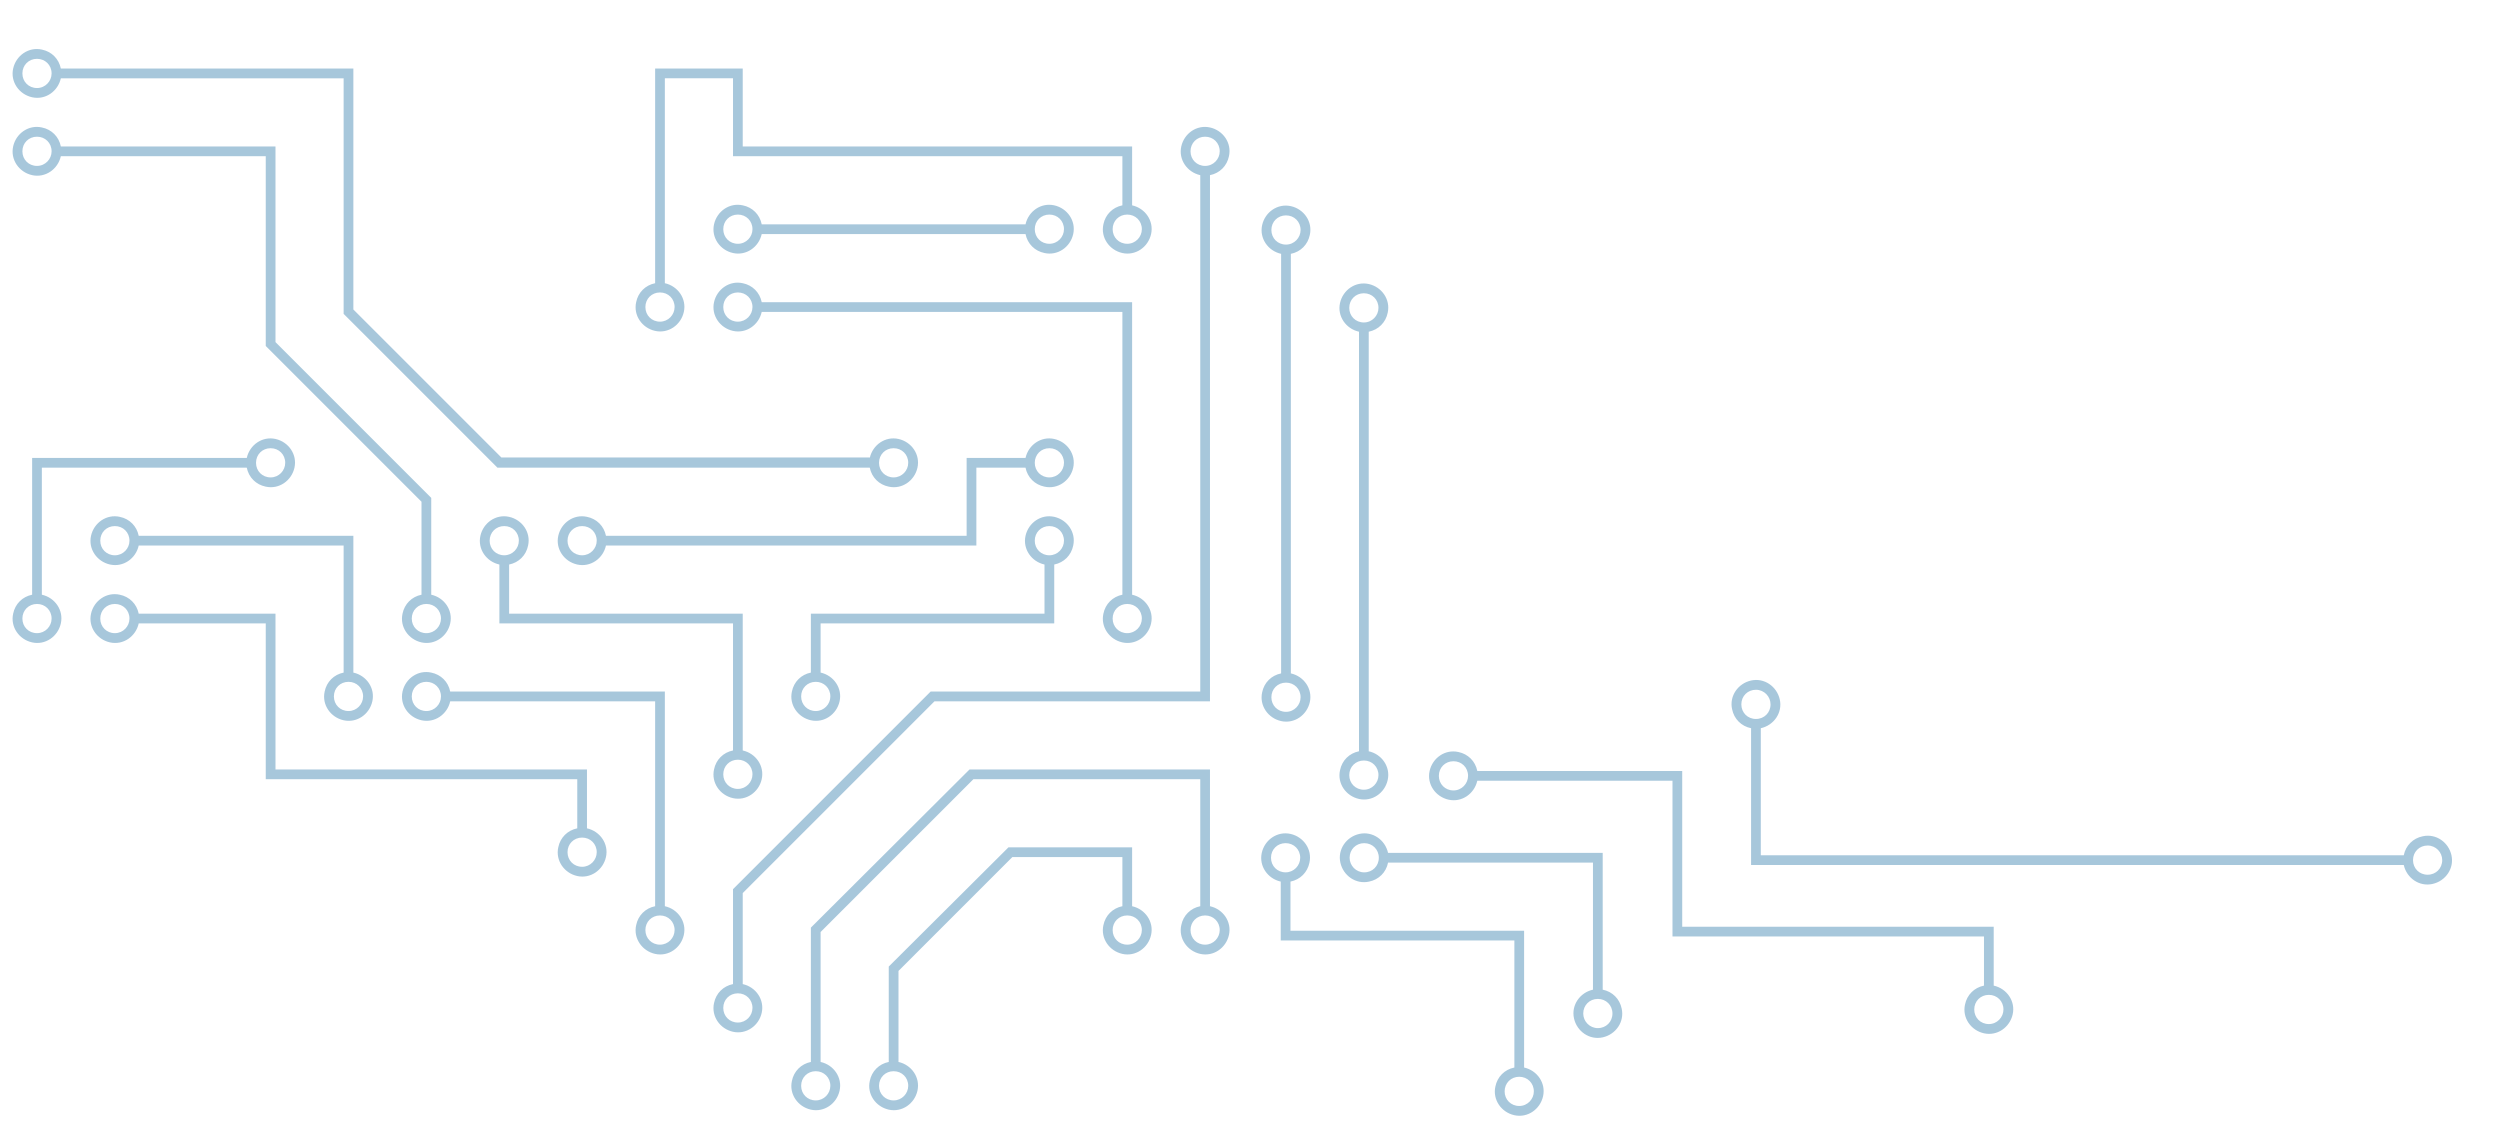 <?xml version="1.0" encoding="utf-8"?>
<!-- Generator: Adobe Illustrator 23.0.4, SVG Export Plug-In . SVG Version: 6.00 Build 0)  -->
<svg version="1.1" id="Layer_1" xmlns="http://www.w3.org/2000/svg" xmlns:xlink="http://www.w3.org/1999/xlink" x="0px" y="0px"
	 viewBox="0 0 513.643 230.526" enable-background="new 0 0 513.643 230.526" xml:space="preserve">
<g opacity="0.5">
	<path fill="#508FB8" d="M279.215,68.153c-2.7-0.6-4.5-3.2-3.9-5.9c0.6-2.7,3.2-4.5,5.9-3.9s4.5,3.2,3.9,5.9c-0.4,2-1.9,3.5-3.9,3.9
		v86.2c2.7,0.6,4.5,3.2,3.9,5.9s-3.2,4.5-5.9,3.9s-4.5-3.2-3.9-5.9c0.4-2,1.9-3.5,3.9-3.9V68.153z M265.215,138.353
		c2.7,0.6,4.5,3.2,3.9,5.9s-3.2,4.5-5.9,3.9s-4.5-3.2-3.9-5.9c0.4-2,1.9-3.5,3.9-3.9v-86.2c-2.7-0.6-4.5-3.2-3.9-5.9
		c0.6-2.7,3.2-4.5,5.9-3.9s4.5,3.2,3.9,5.9c-0.4,2-1.9,3.5-3.9,3.9V138.353z M210.701,46.087c0.6-2.7,3.2-4.5,5.9-3.9
		s4.5,3.2,3.9,5.9s-3.2,4.5-5.9,3.9c-2-0.4-3.5-1.9-3.9-3.9h-54.2c-0.6,2.7-3.2,4.5-5.9,3.9s-4.5-3.2-3.9-5.9s3.2-4.5,5.9-3.9
		c2,0.4,3.5,1.9,3.9,3.9H210.701z M124.501,110.087h74.1v-16h12.1c0.6-2.7,3.2-4.5,5.9-3.9s4.5,3.2,3.9,5.9s-3.2,4.5-5.9,3.9
		c-2-0.4-3.5-1.9-3.9-3.9h-10.1v16h-76.1c-0.6,2.7-3.2,4.5-5.9,3.9s-4.5-3.2-3.9-5.9c0.6-2.7,3.2-4.5,5.9-3.9
		C122.601,106.587,124.101,108.087,124.501,110.087L124.501,110.087z M102.601,115.987c-2.7-0.6-4.5-3.2-3.9-5.9s3.2-4.5,5.9-3.9
		s4.5,3.2,3.9,5.9c-0.4,2-1.9,3.5-3.9,3.9v10.1h48v28.1c2.7,0.6,4.5,3.2,3.9,5.9c-0.6,2.7-3.2,4.5-5.9,3.9c-2.7-0.6-4.5-3.2-3.9-5.9
		c0.4-2,1.9-3.5,3.9-3.9v-26.1h-48C102.601,128.087,102.601,115.987,102.601,115.987z M232.601,122.187c2.7,0.6,4.5,3.2,3.9,5.9
		c-0.6,2.7-3.2,4.5-5.9,3.9c-2.7-0.6-4.5-3.2-3.9-5.9c0.4-2,1.9-3.5,3.9-3.9v-58.1h-74.1c-0.6,2.7-3.2,4.5-5.9,3.9s-4.5-3.2-3.9-5.9
		s3.2-4.5,5.9-3.9c2,0.4,3.5,1.9,3.9,3.9h76.1V122.187L232.601,122.187z M168.601,138.187c2.7,0.6,4.5,3.2,3.9,5.9
		c-0.6,2.7-3.2,4.5-5.9,3.9c-2.7-0.6-4.5-3.2-3.9-5.9c0.4-2,1.9-3.5,3.9-3.9v-12.1h48v-10.1c-2.7-0.6-4.5-3.2-3.9-5.9
		s3.2-4.5,5.9-3.9s4.5,3.2,3.9,5.9c-0.4,2-1.9,3.5-3.9,3.9v12.1h-48V138.187z M232.601,42.187c2.7,0.6,4.5,3.2,3.9,5.9
		s-3.2,4.5-5.9,3.9s-4.5-3.2-3.9-5.9c0.4-2,1.9-3.5,3.9-3.9v-10.1h-80v-16h-14v42.1c2.7,0.6,4.5,3.2,3.9,5.9s-3.2,4.5-5.9,3.9
		s-4.5-3.2-3.9-5.9c0.4-2,1.9-3.5,3.9-3.9v-44.1h18v16h80V42.187z M92.501,142.087h44.1v44.1c2.7,0.6,4.5,3.2,3.9,5.9
		s-3.2,4.5-5.9,3.9c-2.7-0.6-4.5-3.2-3.9-5.9c0.4-2,1.9-3.5,3.9-3.9v-42.1h-42.1c-0.6,2.7-3.2,4.5-5.9,3.9c-2.7-0.6-4.5-3.2-3.9-5.9
		c0.6-2.7,3.2-4.5,5.9-3.9C90.601,138.587,92.101,140.087,92.501,142.087z M28.501,126.087h28.1v32h64v12.1c2.7,0.6,4.5,3.2,3.9,5.9
		s-3.2,4.5-5.9,3.9c-2.7-0.6-4.5-3.2-3.9-5.9c0.4-2,1.9-3.5,3.9-3.9v-10.1h-64v-32h-26.1c-0.6,2.7-3.2,4.5-5.9,3.9
		c-2.7-0.6-4.5-3.2-3.9-5.9c0.6-2.7,3.2-4.5,5.9-3.9C26.601,122.587,28.101,124.087,28.501,126.087z M72.601,138.187
		c2.7,0.6,4.5,3.2,3.9,5.9c-0.6,2.7-3.2,4.5-5.9,3.9c-2.7-0.6-4.5-3.2-3.9-5.9c0.4-2,1.9-3.5,3.9-3.9v-26.1h-42.1
		c-0.6,2.7-3.2,4.5-5.9,3.9s-4.5-3.2-3.9-5.9s3.2-4.5,5.9-3.9c2,0.4,3.5,1.9,3.9,3.9h44.1
		C72.601,110.087,72.601,138.187,72.601,138.187z M8.601,122.187c2.7,0.6,4.5,3.2,3.9,5.9c-0.6,2.7-3.2,4.5-5.9,3.9
		c-2.7-0.6-4.5-3.2-3.9-5.9c0.4-2,1.9-3.5,3.9-3.9v-28.1h44.1c0.6-2.7,3.2-4.5,5.9-3.9s4.5,3.2,3.9,5.9s-3.2,4.5-5.9,3.9
		c-2-0.4-3.5-1.9-3.9-3.9h-42.1V122.187z M88.601,122.187c2.7,0.6,4.5,3.2,3.9,5.9c-0.6,2.7-3.2,4.5-5.9,3.9
		c-2.7-0.6-4.5-3.2-3.9-5.9c0.4-2,1.9-3.5,3.9-3.9v-19.1l-32-32v-39h-42.1c-0.6,2.7-3.2,4.5-5.9,3.9s-4.5-3.2-3.9-5.9
		s3.2-4.5,5.9-3.9c2,0.4,3.5,1.9,3.9,3.9h44.1v40.2l32,32C88.601,102.187,88.601,122.187,88.601,122.187z M178.701,94.087
		c0.6-2.7,3.2-4.5,5.9-3.9s4.5,3.2,3.9,5.9s-3.2,4.5-5.9,3.9c-2-0.4-3.5-1.9-3.9-3.9h-76.5l-31.6-31.6v-48.4h-58.1
		c-0.6,2.7-3.2,4.5-5.9,3.9s-4.5-3.2-3.9-5.9s3.2-4.5,5.9-3.9c2,0.4,3.5,1.9,3.9,3.9h60.1v49.5l30.4,30.4h75.7V94.087z
		 M114.001,240.087h-2.8 M232.601,186.187c2.7,0.6,4.5,3.2,3.9,5.9s-3.2,4.5-5.9,3.9c-2.7-0.6-4.5-3.2-3.9-5.9
		c0.4-2,1.9-3.5,3.9-3.9v-10.1h-22.6l-23.4,23.4v18.7c2.7,0.6,4.5,3.2,3.9,5.9s-3.2,4.5-5.9,3.9c-2.7-0.6-4.5-3.2-3.9-5.9
		c0.4-2,1.9-3.5,3.9-3.9v-19.6l24.6-24.5h25.4V186.187z M246.601,35.987c-2.7-0.6-4.5-3.2-3.9-5.9s3.2-4.5,5.9-3.9s4.5,3.2,3.9,5.9
		c-0.4,2-1.9,3.5-3.9,3.9v108.1h-56.6l-39.4,39.4v18.7c2.7,0.6,4.5,3.2,3.9,5.9s-3.2,4.5-5.9,3.9c-2.7-0.6-4.5-3.2-3.9-5.9
		c0.4-2,1.9-3.5,3.9-3.9v-19.5l40.6-40.6h55.4V35.987L246.601,35.987z M248.601,186.187c2.7,0.6,4.5,3.2,3.9,5.9s-3.2,4.5-5.9,3.9
		c-2.7-0.6-4.5-3.2-3.9-5.9c0.4-2,1.9-3.5,3.9-3.9v-26.1h-46.6l-31.4,31.4v26.7c2.7,0.6,4.5,3.2,3.9,5.9s-3.2,4.5-5.9,3.9
		c-2.7-0.6-4.5-3.2-3.9-5.9c0.4-2,1.9-3.5,3.9-3.9v-27.6l32.6-32.5h49.4V186.187z M90.601,143.087c0-1.7-1.3-3-3-3s-3,1.3-3,3
		s1.3,3,3,3S90.601,144.687,90.601,143.087z M74.601,143.087c0-1.7-1.3-3-3-3s-3,1.3-3,3s1.3,3,3,3S74.601,144.687,74.601,143.087z
		 M90.601,127.087c0-1.7-1.3-3-3-3s-3,1.3-3,3s1.3,3,3,3S90.601,128.687,90.601,127.087z M106.601,111.087c0-1.7-1.3-3-3-3
		s-3,1.3-3,3s1.3,3,3,3S106.601,112.687,106.601,111.087z M122.601,111.087c0-1.7-1.3-3-3-3s-3,1.3-3,3s1.3,3,3,3
		S122.601,112.687,122.601,111.087z M154.601,159.087c0-1.7-1.3-3-3-3s-3,1.3-3,3s1.3,3,3,3S154.601,160.687,154.601,159.087z
		 M170.601,143.087c0-1.7-1.3-3-3-3s-3,1.3-3,3s1.3,3,3,3S170.601,144.687,170.601,143.087z M218.601,111.087c0-1.7-1.3-3-3-3
		s-3,1.3-3,3s1.3,3,3,3S218.601,112.687,218.601,111.087z M234.601,127.087c0-1.7-1.3-3-3-3s-3,1.3-3,3s1.3,3,3,3
		S234.601,128.687,234.601,127.087z M218.601,95.087c0-1.7-1.3-3-3-3s-3,1.3-3,3s1.3,3,3,3S218.601,96.687,218.601,95.087z
		 M186.601,95.087c0-1.7-1.3-3-3-3s-3,1.3-3,3s1.3,3,3,3S186.601,96.687,186.601,95.087z M234.601,47.087c0-1.7-1.3-3-3-3
		s-3,1.3-3,3s1.3,3,3,3S234.601,48.687,234.601,47.087z M218.601,47.087c0-1.7-1.3-3-3-3s-3,1.3-3,3s1.3,3,3,3
		S218.601,48.687,218.601,47.087z M154.601,63.087c0-1.7-1.3-3-3-3s-3,1.3-3,3s1.3,3,3,3S154.601,64.687,154.601,63.087z
		 M154.601,47.087c0-1.7-1.3-3-3-3s-3,1.3-3,3s1.3,3,3,3S154.601,48.687,154.601,47.087z M250.601,31.087c0-1.7-1.3-3-3-3
		s-3,1.3-3,3c0,1.7,1.3,3,3,3S250.601,32.687,250.601,31.087z M283.215,63.253c0-1.7-1.3-3-3-3c-1.7,0-3,1.3-3,3s1.3,3,3,3
		C281.915,66.253,283.215,64.853,283.215,63.253z M283.215,159.253c0-1.7-1.3-3-3-3c-1.7,0-3,1.3-3,3s1.3,3,3,3
		C281.915,162.253,283.215,160.853,283.215,159.253z M138.601,63.087c0-1.7-1.3-3-3-3s-3,1.3-3,3s1.3,3,3,3
		S138.601,64.687,138.601,63.087z M267.215,143.253c0-1.7-1.3-3-3-3c-1.7,0-3,1.3-3,3s1.3,3,3,3
		C265.915,146.253,267.215,144.853,267.215,143.253z M267.215,47.253c0-1.7-1.3-3-3-3c-1.7,0-3,1.3-3,3s1.3,3,3,3
		C265.915,50.253,267.215,48.853,267.215,47.253z M10.601,15.087c0-1.7-1.3-3-3-3s-3,1.3-3,3l0,0c0,1.7,1.3,3,3,3
		S10.601,16.687,10.601,15.087z M10.601,31.087c0-1.7-1.3-3-3-3s-3,1.3-3,3c0,1.7,1.3,3,3,3S10.601,32.687,10.601,31.087z
		 M250.601,191.087c0-1.7-1.3-3-3-3s-3,1.3-3,3s1.3,3,3,3S250.601,192.687,250.601,191.087z M234.601,191.087c0-1.7-1.3-3-3-3
		s-3,1.3-3,3s1.3,3,3,3S234.601,192.687,234.601,191.087z M26.601,127.087c0-1.7-1.3-3-3-3s-3,1.3-3,3s1.3,3,3,3
		S26.601,128.687,26.601,127.087z M26.601,111.087c0-1.7-1.3-3-3-3s-3,1.3-3,3s1.3,3,3,3S26.601,112.687,26.601,111.087z
		 M10.601,127.087c0-1.7-1.3-3-3-3s-3,1.3-3,3s1.3,3,3,3S10.601,128.687,10.601,127.087z M58.601,95.087c0-1.7-1.3-3-3-3s-3,1.3-3,3
		s1.3,3,3,3S58.601,96.687,58.601,95.087z M170.601,223.087c0-1.7-1.3-3-3-3s-3,1.3-3,3s1.3,3,3,3S170.601,224.687,170.601,223.087z
		 M186.601,223.087c0-1.7-1.3-3-3-3s-3,1.3-3,3s1.3,3,3,3S186.601,224.687,186.601,223.087z M154.601,207.087c0-1.7-1.3-3-3-3
		s-3,1.3-3,3s1.3,3,3,3S154.601,208.687,154.601,207.087z M138.601,191.087c0-1.7-1.3-3-3-3s-3,1.3-3,3s1.3,3,3,3
		S138.601,192.687,138.601,191.087z M122.601,175.087c0-1.7-1.3-3-3-3s-3,1.3-3,3s1.3,3,3,3S122.601,176.687,122.601,175.087z
		 M263.137,181.13c-2.7-0.6-4.5-3.2-3.9-5.9c0.6-2.7,3.2-4.5,5.9-3.9c2.7,0.6,4.5,3.2,3.9,5.9c-0.4,2-1.9,3.5-3.9,3.9v10.1h48v28.1
		c2.7,0.6,4.5,3.2,3.9,5.9c-0.6,2.7-3.2,4.5-5.9,3.9c-2.7-0.6-4.5-3.2-3.9-5.9c0.4-2,1.9-3.5,3.9-3.9v-26.1h-48
		C263.137,193.23,263.137,181.13,263.137,181.13z M267.137,176.23c0-1.7-1.3-3-3-3c-1.7,0-3,1.3-3,3s1.3,3,3,3
		C265.837,179.23,267.137,177.83,267.137,176.23z M315.137,224.23c0-1.7-1.3-3-3-3c-1.7,0-3,1.3-3,3s1.3,3,3,3
		C313.837,227.23,315.137,225.83,315.137,224.23z M327.288,177.233h-42.1c-0.4,2-1.9,3.5-3.9,3.9c-2.7,0.6-5.3-1.2-5.9-3.9
		c-0.6-2.7,1.2-5.3,3.9-5.9c2.7-0.6,5.3,1.2,5.9,3.9h44.1v28.1c2,0.4,3.5,1.9,3.9,3.9c0.6,2.7-1.2,5.3-3.9,5.9
		c-2.7,0.6-5.3-1.2-5.9-3.9c-0.6-2.7,1.2-5.3,3.9-5.9V177.233z M328.288,211.233c1.7,0,3-1.3,3-3s-1.3-3-3-3c-1.7,0-3,1.3-3,3
		C325.288,209.833,326.588,211.233,328.288,211.233z M280.288,179.233c1.7,0,3-1.3,3-3s-1.3-3-3-3c-1.7,0-3,1.3-3,3
		C277.288,177.833,278.588,179.233,280.288,179.233z M303.523,158.402h42.1v32h64v12.1c2.7,0.6,4.5,3.2,3.9,5.9
		c-0.6,2.7-3.2,4.5-5.9,3.9c-2.7-0.6-4.5-3.2-3.9-5.9c0.4-2,1.9-3.5,3.9-3.9v-10.1h-64v-32h-40.1c-0.6,2.7-3.2,4.5-5.9,3.9
		c-2.7-0.6-4.5-3.2-3.9-5.9c0.6-2.7,3.2-4.5,5.9-3.9C301.623,154.902,303.123,156.402,303.523,158.402z M301.623,159.402
		c0-1.7-1.3-3-3-3s-3,1.3-3,3s1.3,3,3,3S301.623,161.002,301.623,159.402z M411.623,207.402c0-1.7-1.3-3-3-3c-1.7,0-3,1.3-3,3
		c0,1.7,1.3,3,3,3C410.323,210.402,411.623,209.002,411.623,207.402z M361.771,175.717h132.1c0.4-2,1.9-3.5,3.9-3.9
		c2.7-0.6,5.3,1.2,5.9,3.9c0.6,2.7-1.2,5.3-3.9,5.9s-5.3-1.2-5.9-3.9h-134.1v-28.1c-2-0.4-3.5-1.9-3.9-3.9c-0.6-2.7,1.2-5.3,3.9-5.9
		c2.7-0.6,5.3,1.2,5.9,3.9c0.6,2.7-1.2,5.3-3.9,5.9V175.717z M360.771,141.717c-1.7,0-3,1.3-3,3s1.3,3,3,3s3-1.3,3-3
		C363.771,143.117,362.471,141.717,360.771,141.717z M498.771,173.717c-1.7,0-3,1.3-3,3s1.3,3,3,3s3-1.3,3-3
		C501.771,175.117,500.471,173.717,498.771,173.717z"/>
</g>
</svg>
